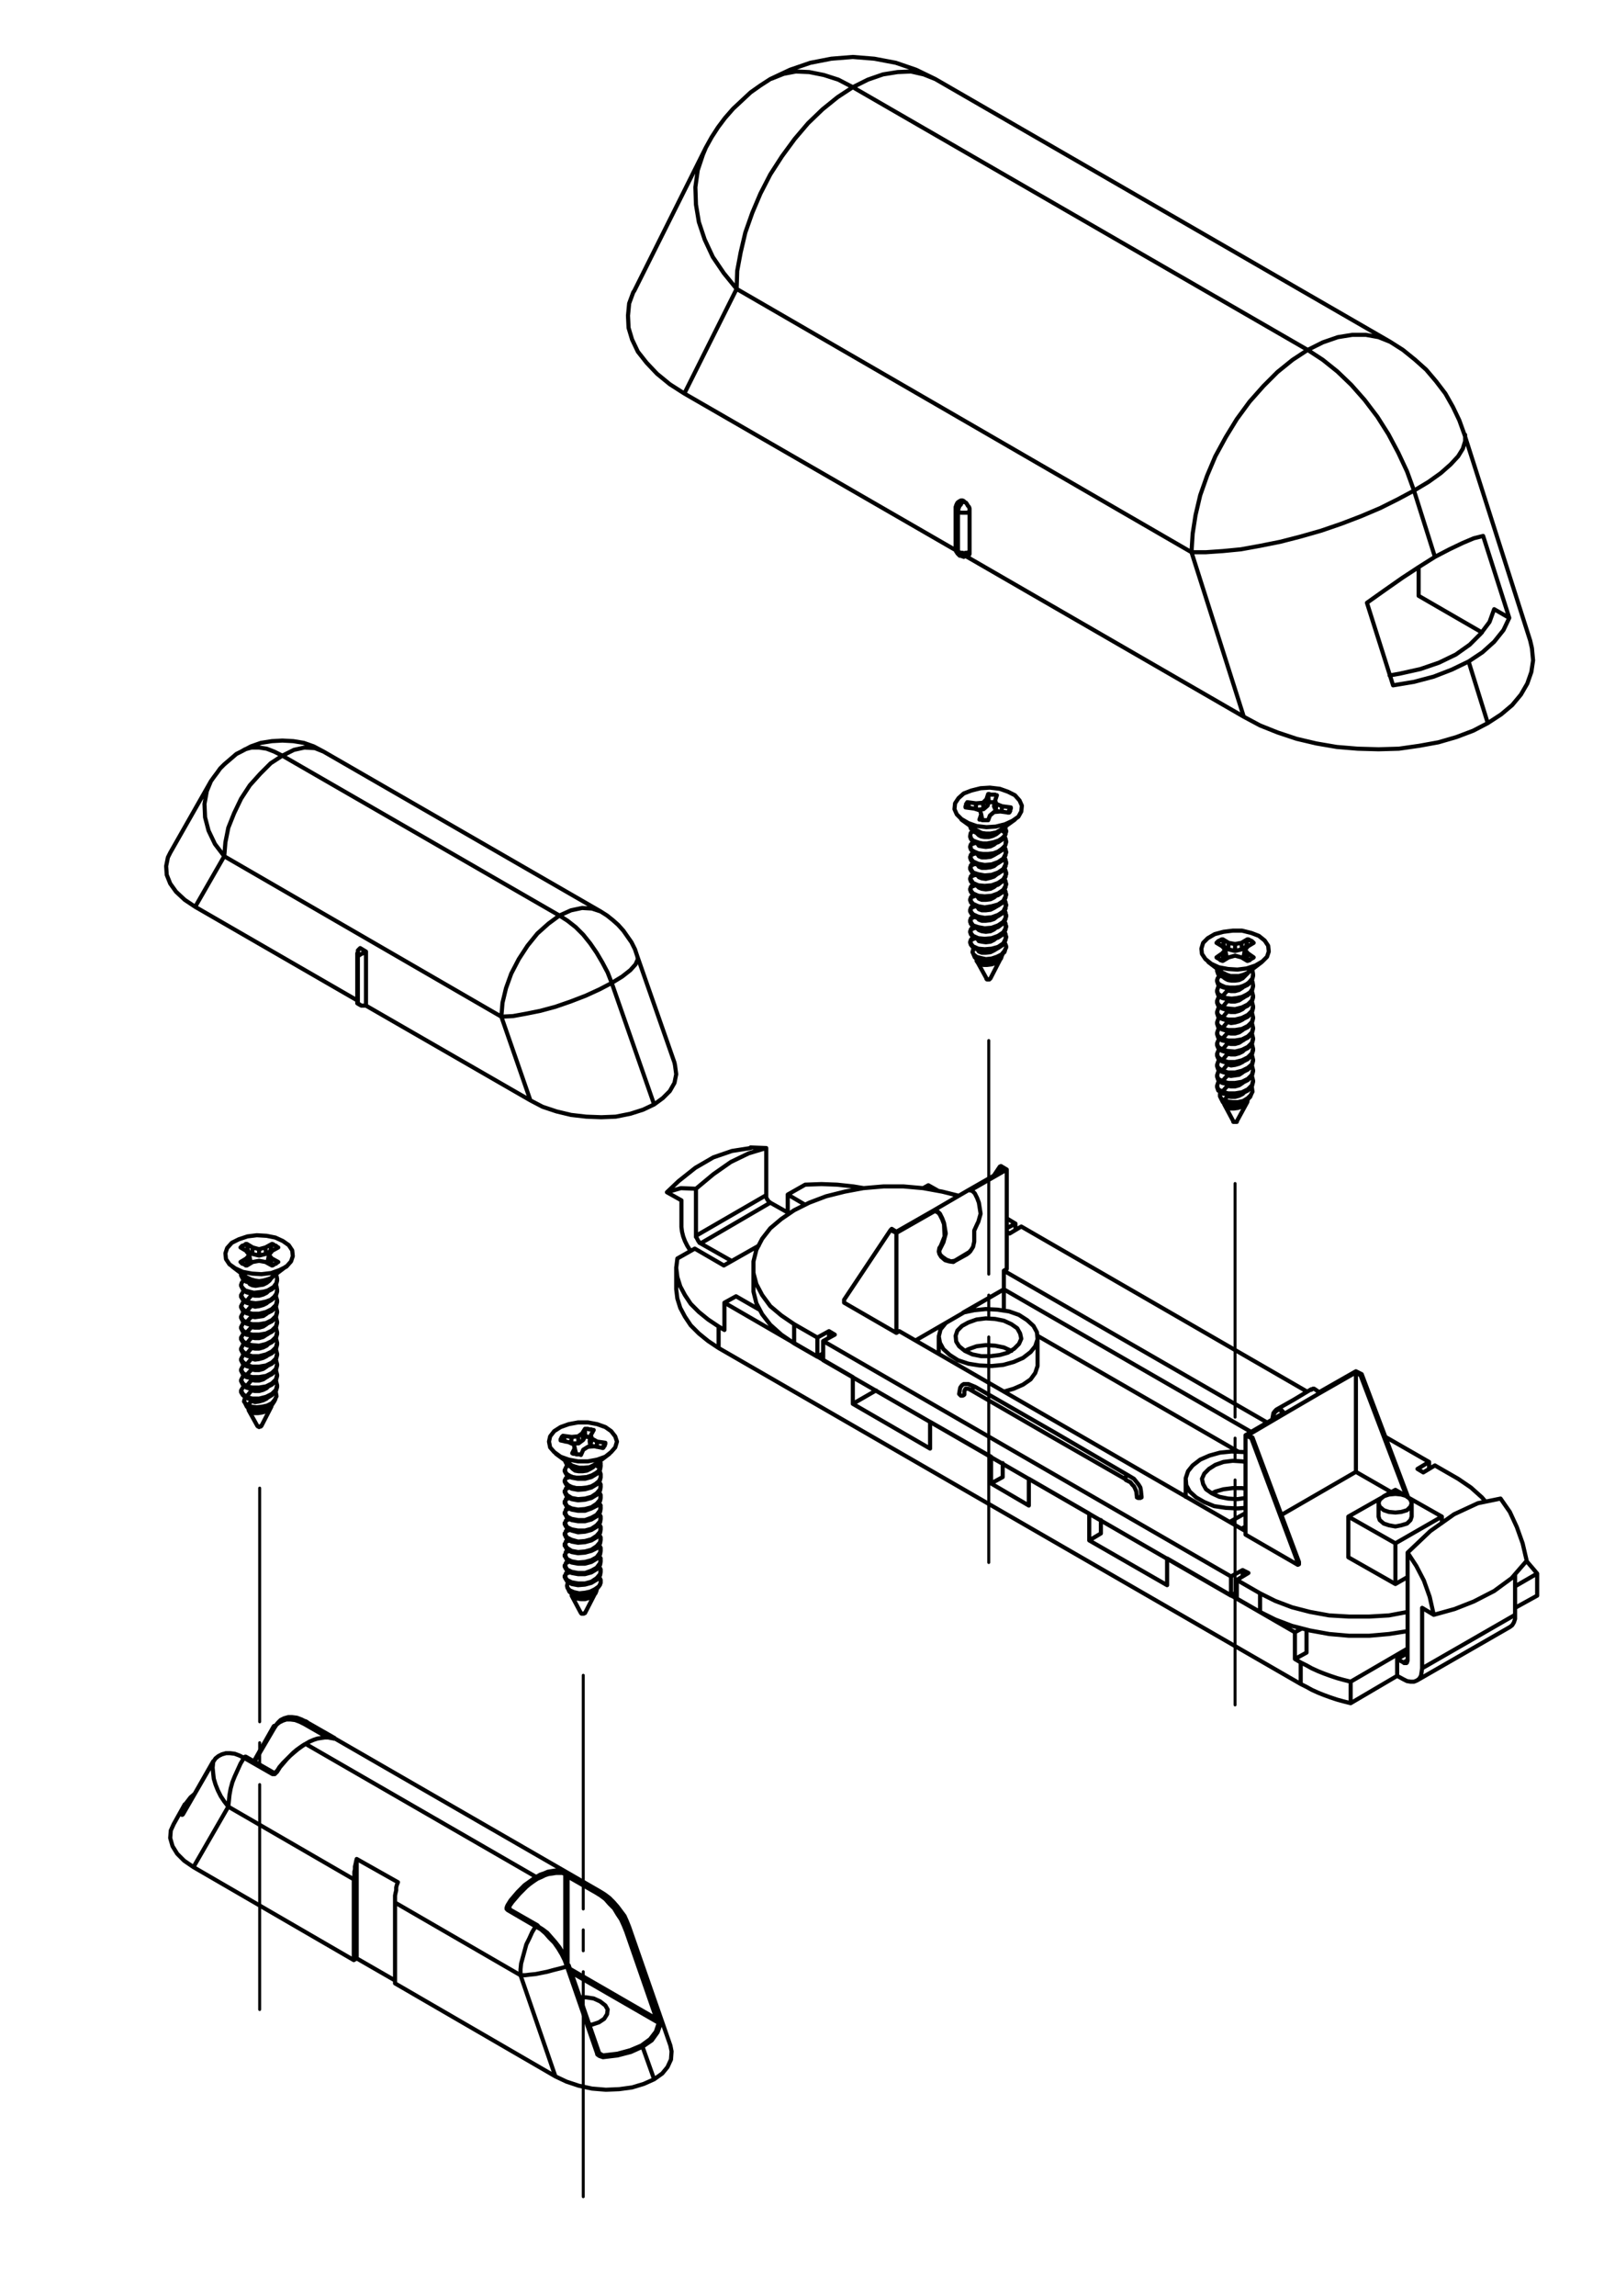 <?xml version="1.0" encoding="utf-8"?>
<!-- Generator: Adobe Illustrator 21.0.0, SVG Export Plug-In . SVG Version: 6.00 Build 0)  -->
<svg version="1.1" id="Layer_1" xmlns="http://www.w3.org/2000/svg" xmlns:xlink="http://www.w3.org/1999/xlink" x="0px" y="0px"
	 viewBox="0 0 278 395" style="enable-background:new 0 0 278 395;" xml:space="preserve">
<style type="text/css">
	
		.st0{fill:none;stroke:#000000;stroke-width:0.51;stroke-linecap:round;stroke-linejoin:round;stroke-miterlimit:10;stroke-dasharray:43.2,3.6,3.6,3.6;stroke-dashoffset:3;}
	.st1{fill:none;stroke:#000000;stroke-width:0.709;stroke-linecap:round;stroke-linejoin:round;stroke-miterlimit:10;}
</style>
<line class="st0" x1="100.4" y1="288.2" x2="100.4" y2="377.9"/>
<line class="st0" x1="44.7" y1="256" x2="44.7" y2="345.7"/>
<line class="st0" x1="212.6" y1="203.6" x2="212.6" y2="293.3"/>
<line class="st0" x1="170.2" y1="179" x2="170.2" y2="268.8"/>
<path class="st1" d="M242.3,285.6l-0.7,0.4 M167.4,239.3L167.4,239.3L167.4,239.3v-0.2 M167.4,239.1V239v-0.1l0.1-0.1l0.1-0.1
	l0.1-0.1h0.1h0.1 M126.8,49.7l-2.2-2.7l-1.9-2.8l-1.4-3l-1-3l-0.5-3l-0.1-3l0.4-2.9l0.9-2.7l0.5-1.2 M132.6,13.6l0.3-0.1l2-0.8
	l2.1-0.4l2.3,0.1l2.5,0.5l2.5,0.8l2.5,1.3 M165.2,95.6L165.2,95.6l-0.1-0.1l-0.1-0.2l-0.1-0.2v-0.2 M164.5,94.3v0.2l0.1,0.2l0.2,0.1
	l0.1,0.1 M164.9,88l-0.1-0.1l-0.2-0.2l-0.1-0.1v-0.2 M161,13.6l-2-0.8l-2.2-0.5l-2.3,0.1l-2.5,0.4l-2.6,0.9l-2.6,1.3 M225.1,60.2
	l2.6-1.3l2.6-0.9l2.5-0.4h2.3l2.2,0.4l2,0.8 M252.1,74.8h0.1v1.1l-0.4,1.3l-0.8,1.3l-1.3,1.4l-1.7,1.5l-2.1,1.5l-2.5,1.5
	 M47.2,297.3L47.2,297.3l-0.1-0.2V297 M31.6,311.9L31.6,311.9 M31.6,311.9L31.6,311.9 M31.5,312.1L31.5,312.1 M47.2,297.3l-3.4,5.8
	 M56.4,298.9l-4-2.3 M57.6,299h-0.1h-0.1 M46.9,305.2v-0.1H47V305h0.1h0.1 M47.7,304.8L47.7,304.8L47.7,304.8L47.7,304.8
	 M87.7,327.9v0.2l-0.1,0.2 M87.7,327.9v0.5 M97.3,336.9v-14.5 M103.3,325.4l-0.4-0.2 M53,296.4l-0.3-0.2 M103.8,353.6l-0.2-0.1
	l-0.3-0.1 M103.1,353.2l0.7,0.4 M113.4,348l-15.1-8.7 M97.7,322.8v15.1 M98.1,338.7l14.9,8.6 M87.6,328.4L87.6,328.4h-0.1l-0.1,0.1
	v0.1 M92.5,331.2L92.5,331.2h-0.1l-0.1,0.1l-0.1,0.1 M108.3,332.1v-0.3v-0.3 M97.9,338.1L97.9,338.1h-0.1v0.1h-0.1l-0.1,0.1
	 M103.1,353.2L103.1,353.2H103l-0.1,0.1h-0.1 M167.5,163.4l0.4-0.2 M167.1,161.7l0.8-0.3 M167.1,159.9l0.8-0.3 M167.1,158l0.8-0.3
	 M167.1,156.2l0.8-0.3 M167.1,154.4l0.8-0.3 M167.1,152.6l0.8-0.3 M167.1,150.8l0.8-0.3 M167.1,148.9l0.8-0.3 M167.1,147.1l0.8-0.3
	 M167.1,145.3l0.8-0.3 M173.1,143.3l-0.8-0.5 M172.2,142.8l-0.7,0.4l-1,0.2 M97.7,272.4l0.4-0.1 M97.4,270.7l0.7-0.2 M97.4,268.9
	l0.7-0.3 M97.4,267l0.7-0.2 M97.4,265.2l0.7-0.2 M97.4,263.4l0.7-0.2 M97.4,261.6l0.7-0.3 M97.4,259.7l0.7-0.2 M97.4,257.9l0.7-0.2
	 M97.4,256.1l0.7-0.2 M97.4,254.3l0.7-0.2 M103.3,252.5l-0.9-0.5 M102.4,252h-0.1l-0.8,0.4l-1,0.1 M41.5,129.3l0.7-0.4l1.1-0.3h1.3
	l1.3,0.2l1.3,0.5l1.4,0.7 M38.6,147.3l-1.6-2.1l-1.1-2.3l-0.6-2.3l-0.1-2.3l0.4-2.2l0.7-1.7 M48.6,130l2-1l1.8-0.4l1.8,0.1l1.5,0.6
	 M96.3,157.5l2-0.9l1.9-0.4l1.7,0.1l1.5,0.5 M105.3,169.1l1.8-1.1l1.4-1.1l0.9-1l0.4-0.9l-0.1-0.5 M135.6,208.7v-3.2 M132.6,206.9
	l-0.1-0.1l-0.2-0.1l-0.1-0.2l-0.1-0.1l-0.1-0.2l-0.1-0.2v-0.2v-0.2 M132.6,206.9l3.2,1.8 M120.6,213.9l12-7 M116.8,203.2l-2,1.9
	 M129.2,197.5v-0.1l2.7,0.1 M119.8,212.6l12.1-7 M131.9,205.6V201 M131.9,201v-3.5 M131.9,197.5l-3,0.9l-3.1,1.5l-3,2.1l-3,2.5
	 M120.6,213.9l5.3,3 M120.6,213.9l-0.2-0.1l-0.1-0.2l-0.1-0.1l-0.1-0.2l-0.1-0.2l-0.1-0.2l-0.1-0.1v-0.2 M119.8,212.6v-4.7
	 M119.8,204.5v3.4 M114.8,205.1l2.4-0.7l2.6,0.1 M114.8,205.1l2.5,1.4 M117.3,211.1v-4.6 M118.9,215.2l-0.1-0.1l-0.5-0.8l-0.4-0.8
	l-0.3-0.8l-0.2-0.8l-0.1-0.8 M116.4,221.8L116.4,221.8l0.2,1.6l0.5,1.6l0.8,1.5l1,1.5l1.4,1.4l1.6,1.3l1.8,1.2 M148.7,204.4
	l-1.8-0.3l-2.8-0.3l-2.7-0.1l-2.8,0.1 M138.6,203.8l-3,1.7 M138.5,207.2l-2.9-1.7 M124.6,217.7l6-3.4 M119.6,214.8l5,2.9
	 M119.6,214.8l-3,1.7 M116.6,216.5l-0.2,1.6l0.2,1.6l0.5,1.6l0.8,1.5l1,1.5l1.4,1.4l1.6,1.3l1.8,1.2 M174.1,232.4l-1.3-0.6l-1.5-0.3
	l-1.6-0.1l-1.6,0.2l-1.4,0.5l-0.6,0.3 M172.6,251.7v2.4 M172.8,221.8v3.6 M214.4,256.1l-0.6-0.1h-1.6l-1.6,0.2l-1.4,0.4l-0.6,0.3
	 M189.5,261.5v2.3 M213.1,249.7l-34.5-19.9 M178.6,234.7v0.3l-0.4,1.2l-0.8,1.1l-1.3,0.9l-1.6,0.7l-1.7,0.5 M161.6,232.9
	L161.6,232.9 M187.5,265l2-1.2 M146.8,241.5l4-2.3 M170.6,255.2l2-1.1 M259.9,279.9L259.9,279.9l0.4-0.3l0.3-0.5l0.2-0.6v-0.7
	 M166.1,232.4l1.3,0.6l1.5,0.3h1.6l1.6-0.2l1.4-0.4l1.1-0.7l0.8-0.8l0.4-0.9l-0.2-0.9l-0.5-0.9l-1-0.7l-1.3-0.6l-1.5-0.3l-1.6-0.1
	l-1.6,0.2l-1.4,0.5l-1.1,0.6l-0.8,0.8l-0.3,0.9l0.1,1l0.5,0.8L166.1,232.4 M165.8,225.8l1.9-0.4l2-0.2l2,0.1l2,0.3l1.7,0.6l1.4,0.9
	l1.1,1l0.6,1.1l0.1,1.2l-0.4,1.2l-0.8,1l-1.3,1l-1.6,0.7l-1.8,0.5l-2,0.2l-2.1-0.1l-1.9-0.3l-1.8-0.6l-1.4-0.9l-1.1-1l-0.6-1.1
	l-0.2-1.1l0.3-1.2l0.9-1.1 M172.8,221.8l-7,4 M215.3,246.3l-42.5-24.5 M214.4,259.4l-1.4,0.1l-2-0.1l-2-0.3l-1.7-0.7l-1.4-0.8
	l-1.1-1l-0.6-1.1l-0.1-1.2l0.4-1.2l0.8-1l1.3-1l1.6-0.7l1.8-0.5l2-0.2l2.1,0.1h0.3 M211.7,261.8l2.7-1.5 M162.8,227.6l-5.2,3
	 M159.8,203.9l-0.9,0.5 M130.7,225.3l-4-2.3 M126.7,223l-2,1.1 M213.7,263l0.7-0.4 M161.4,204.8l-1.6-0.9 M214.4,251.5l-0.6-0.1
	l-1.6-0.1l-1.6,0.2l-1.4,0.5l-1.1,0.7l-0.8,0.8l-0.4,0.9l0.2,0.9l0.5,0.9l1,0.7 M208.6,256.9l1.3,0.6l1.5,0.3l1.6,0.1l1.4-0.2
	 M224.9,280.4v3.9 M222.9,280.8l1.1-0.6 M123.7,231.9l100.2,57.8 M222.9,280.8v4.6 M200.9,268.1l22,12.7 M200.9,268.1v4.6
	 M187.5,265l13.4,7.7 M187.5,260.4v4.6 M177.1,254.4l10.4,6 M177.1,254.4v4.6 M170.6,255.2l6.5,3.8 M170.6,250.6v4.6 M160.1,244.6
	l10.5,6 M160.1,244.6v4.6 M146.8,241.5l13.3,7.7 M146.8,236.9v4.6 M124.7,224.1l22.1,12.8 M124.7,224.1v4.7 M123.7,228.2l1,0.6
	 M123.7,228.2v3.7 M242.3,284.4l-1.8,1 M260.8,276.6l3.8-2.1 M264.6,270.7v3.8 M232.5,293l8-4.7 M223.9,289.7l1,0.5l0.9,0.5l1.1,0.5
	l1,0.4l1.1,0.4l1.2,0.4l1.1,0.3l1.2,0.3 M232.5,289.3v3.7 M223.9,286v3.7 M222.9,285.4l2-1.1 M222.9,285.4l1,0.6 M223.9,286l1,0.5
	l0.9,0.5l1.1,0.5l1,0.4l1.1,0.4l1.2,0.4l1.1,0.3l1.2,0.3 M260.8,272.9l3.8-2.2 M232.5,289.3l9.8-5.7 M264.6,270.7l-0.5-0.6l-0.6-0.7
	l-0.6-0.7l-0.1-0.1 M244.8,287l16-9.2 M260.8,277.8v-7 M240.5,285.4v2.9 M241.6,288.9l-1.1-0.6 M241.6,288.9l0.6,0.3l0.6,0.1h0.6
	l0.5-0.2l0.4-0.3l0.3-0.5l0.1-0.6l0.1-0.7 M244.8,287v-10.4 M244.8,276.6l2,1.2 M242.3,275.2v-8.1 M242.3,285.6v-10.4 M241.6,286
	l0.1,0.1h0.1h0.2h0.1l0.1-0.1v-0.1l0.1-0.2v-0.1 M241.6,286l-1.1-0.6 M246.8,277.8l3.6-1l3.3-1.3l3.5-1.8l3-2.2l2.6-3 M262.8,268.5
	l-0.7-3l-1-2.8l-1.2-2.6l-1.6-2.3 M242.3,267.1l3.9-3.7l4.1-2.9l4.1-1.9l3.9-0.8 M246.8,277.8l-0.7-3.1l-1-2.8l-1.3-2.5l-1.5-2.3
	 M174.8,210.5v1.1 M172.1,200.7l-1,1.5 M129.7,221.2v1l0.5,2l1,1.9l1.4,1.8l1.9,1.7l2.2,1.5 M164.4,216.9l2-1.1 M136.7,231.1l4,2.3
	 M136.7,227.8v3.3 M140.7,233.4l1-0.6 M142.7,229v1.1 M140.7,230.1v3.3 M172.9,201.2l-6.3,3.6 M172.3,200.6l1,0.6 M172.3,200.6
	l-0.2,0.1 M172.1,200.7l0.8,0.5 M167,215.2l-0.2,0.3l-0.4,0.3 M166.4,215.8l0.1-0.2 M164.4,216.9l-0.3,0.2l-0.7-0.1l-0.7-0.2
	l-0.7-0.6l-0.3-0.5l-0.1-0.4l0.1-0.6l0.2-0.3 M164.5,216.8l-0.1,0.1 M160.8,208.4h0.3l0.2,0.1l0.3,0.2l0.2,0.3l0.4,0.8l0.3,0.8
	l0.1,2.1l-0.6,1.5l-0.1,0.2 M161.9,214.4l0.5-0.7 M166.6,204.8l-6,3.5 M160.6,208.3l0.3-0.1l0.3,0.1l0.3,0.2l0.3,0.3l0.4,0.8
	l0.3,0.8l0.3,1.8l-0.4,1.5 M162.4,213.7l-0.4,0.8l-0.3,0.6v0.3l0.1,0.4l0.4,0.4l0.7,0.5l0.8,0.3l0.6-0.1l0.2-0.1 M166.5,215.6
	l-2,1.2 M166.5,215.6l0.5-0.3l0.5-0.8l0.2-0.9v-1.1v-0.4v-0.4l0.5-1.1l0.2-0.4 M166.6,204.8l0.3-0.1l0.3,0.1l0.3,0.2l0.3,0.3
	l0.4,0.8l0.3,0.8l0.3,1.9l-0.4,1.4 M153.3,211.6l-8,12 M145.3,223.6v0.5 M160.6,208.3l0.2,0.1 M160.6,208.3l-6.3,3.6 M154.3,211.9
	l-0.8-0.5 M153.5,211.4l-0.2,0.2 M154.3,212.1l-1-0.5 M172.8,221.8l-15.2,8.8 M173.3,201.2v17.1 M173.3,201.2l-6.3,3.6 M160.8,208.4
	l-6.5,3.7 M154.3,212.1v17.2 M246,251.5v1.2 M215.3,246.3l-42.5-24.5 M172.8,218.6v3.2 M194.2,253.8L194.2,253.8L194.2,253.8H194
	l-0.1,0.1l-0.1,0.1v0.1l-0.1,0.1v0.2 M193.7,254.4L193.7,254.4l0.1,0.1 M195.7,257.5L195.7,257.5v0.1h0.1 M233.4,235.9l-6.5,3.7
	 M234.4,236.4l-1-0.5 M234.4,236.4l8,21.2 M234.2,236.6l0.2-0.2 M242.1,257.4l-7.9-20.8 M234.2,236.6l-0.8-0.5 M220.9,243.1
	l-0.3-0.3l-0.2-0.2l-0.3-0.1l-0.2,0.1l-0.4,0.3l-0.3,0.5v0.7 M221.1,243.2l-0.3-0.4l-0.3-0.3l-0.3-0.1h-0.3l-0.4,0.3l-0.3,0.4
	l-0.2,1.1 M227.1,239.7l-0.3-0.4l-0.3-0.2l-0.3-0.2H226l-0.3,0.2 M223.6,268.7v0.4 M141.7,234l70.2,40.5 M141.7,230.7v3.3
	 M211.9,274.5l1-0.6 M213.9,270.1v1.1 M211.9,271.2v3.3 M233.4,236.1v17.1 M233.4,236.1l-6.3,3.6 M227.1,239.7l-6,3.5 M214.8,246.9
	l0.8,0.4 M221.1,243.2l-6.3,3.7 M221.1,243.2l-0.2-0.1 M220.9,243.1l-6.5,3.8 M212.9,275l4,2.3 M212.9,271.8v3.2 M238.2,259.8
	l0.9,0.3l1.1,0.1l1-0.1l1-0.3l0.6-0.6l0.2-0.6l-0.2-0.6l-0.6-0.6l-1-0.3l-1-0.1l-1.1,0.1l-0.9,0.3l-0.7,0.6l-0.2,0.6l0.2,0.6
	L238.2,259.8 M232.1,260.9v7 M248.2,260.9v1.1 M240.2,265.5v7 M238.1,257.5l-6,3.4 M240.2,256.3l-2,1.1 M232.1,260.9l8.1,4.6
	 M240.2,265.5l8-4.6 M242.1,257.4l-1.9-1.1 M248.2,260.9l-6-3.4 M237.3,260.9l0.2,0.6l0.7,0.6 M238.2,262.1l0.9,0.3l1.1,0.2l1-0.2
	l1-0.3l0.6-0.6l0.2-0.6 M223.6,268.7l-0.2,0.1 M215.6,247.3l8,21.4 M215.4,247.4l0.2-0.1 M223.4,268.8v0.4 M223.4,268.8l-8-21.4
	 M214.4,246.9l1,0.5 M214.4,246.9V264 M216.9,277.3l2.6,1.3l2.9,1.1l3.1,0.8l3.3,0.6l3.4,0.3h3.5l3.4-0.3l3.2-0.5 M216.9,274.1v3.2
	 M165.1,239.8L165.1,239.8l0.1,0.1l0.1,0.1 M165.3,240l0.1,0.1h0.2h0.1l0.2-0.1l0.1-0.1v-0.1 M218.1,244.7l-45.3-26.1 M239.5,256.7
	l-6.1-3.5 M233.4,253.2l-12.8,7.4 M223.4,269.2l0.2-0.1 M214.4,264l9,5.2 M154.8,229l59.6,34.4 M154.8,229l-0.5,0.3 M154.3,229.3
	l-9-5.2 M173.3,218.3l-0.5,0.3 M165,205.7l-2.8-0.7l-3.3-0.6l-3.4-0.3h-3.4l-3.5,0.3l-3.2,0.6l-3.2,0.8l-2.9,1.1l-2.6,1.3l-2.2,1.5
	l-1.9,1.6l-1.4,1.8l-1,1.9l-0.5,2v2l0.5,1.9l1,1.9l1.4,1.9l1.9,1.6l2.2,1.5 M136.7,227.8l4,2.3 M140.7,230.1l2-1.1 M142.7,229l1,0.6
	 M143.7,229.6l-2,1.1 M141.7,230.7l70.2,40.5 M211.9,271.2l2-1.1 M213.9,270.1l1,0.5 M214.9,270.6l-2,1.2 M212.9,271.8l4,2.3
	 M255.7,258.3l-0.6-0.7l-1.9-1.7l-2.2-1.5 M216.9,274.1l2.6,1.3l2.9,1.1l3.1,0.8l3.3,0.6l3.4,0.2h3.5l3.4-0.2l3.2-0.6 M251,254.4
	l-4-2.3 M247,252.1l-2,1.2 M245,253.3l-1-0.6 M244,252.7l2-1.2 M225,239.4L175.8,211 M246,251.5l-7.5-4.3 M175.8,211l-2,1.2
	 M173.8,212.2l-0.5-0.3 M173.3,211.3l1.5-0.8 M174.8,210.5l-1.5-0.9 M232.1,267.9l8.1,4.6 M240.2,272.5l2.1-1.2 M195.8,257.6
	l0.1,0.1h0.2h0.2l0.1-0.1h0.1v-0.1v-0.1l-0.1-0.1 M117.8,67.7l-2.5-1.6l-2.2-1.8l-1.8-1.9l-1.5-1.9l-1-2.1l-0.6-2l-0.1-2.1l0.2-2.1
	l0.7-1.9l0.2-0.3 M164.9,94.9V88 M164.9,94.9l0.2,0.1l0.3,0.1h0.3l0.2,0.1l0.3-0.1h0.3l0.2-0.1l0.2-0.1 M166.9,88l-0.2,0.1l-0.2,0.1
	h-0.3h-0.3h-0.2h-0.3l-0.3-0.1l-0.2-0.1 M164.9,88v-0.3l0.1-0.2l0.1-0.3l0.1-0.2l0.2-0.2l0.1-0.3l0.2-0.1l0.2-0.2 M239.2,116.2
	l1.7-0.3l3.6-0.8l3.2-1.1l2.9-1.4 M259.8,106.3l-2.6-1.5 M244.2,97.6v4.9 M244.2,102.5l10.9,6.3 M166.3,95.7l47.8,27.6 M117.8,67.7
	l46.8,27 M165.2,86.2l0.2-0.1h0.1h0.2l0.2,0.1 M165.9,86.2l0.2,0.2l0.2,0.1l0.2,0.3l0.1,0.2l0.2,0.2l0.1,0.3v0.2V88 M166.9,94.9V88
	 M166.9,94.9v0.2v0.2l-0.1,0.2l-0.2,0.1 M126.8,49.7l-9,18 M250.6,112.6l2.4-1.7l1.9-1.9l1.5-2l0.8-2.2 M255.3,92.2l-1.6,0.4
	l-1.9,0.8l-2.3,1.1l-2.5,1.3 M259.8,106.3l-4.5-14.1 M252.8,113.8l2.4-1.6l2-1.8l1.6-2l1-2.1 M263.4,110.2l0.3,1.3l0.2,2.1l-0.3,2
	l-0.7,2l-1.1,1.9l-1.5,1.8l-1.9,1.6l-2.3,1.5 M205.1,95l-78.3-45.3 M146.8,15l78.3,45.2 M146.8,15l-2.6,1.7l-2.6,2.1l-2.5,2.4
	l-2.3,2.7l-2.2,3l-2,3.1l-1.7,3.3l-1.4,3.3l-1.2,3.4l-0.8,3.4l-0.6,3.2l-0.1,3.1 M205.1,95l0.2-3.2l0.5-3.2l0.8-3.4l1.2-3.4l1.4-3.3
	l1.8-3.3l1.9-3.1l2.2-3l2.4-2.7l2.4-2.4l2.6-2.1l2.6-1.7 M243.4,84.4l-1.2-3.3l-1.5-3.2l-1.7-3.2l-1.9-3l-2.2-2.9l-2.3-2.6l-2.4-2.3
	l-2.5-2l-2.6-1.7 M247,95.8l-2.7,1.7l-2.9,1.9l-3,2.1l-3.1,2.2 M243.4,84.4l3.6,11.4 M243.4,84.4l-2.8,1.5l-3,1.5l-3.3,1.4l-3.4,1.3
	l-3.5,1.2l-3.5,1l-3.5,0.9l-3.5,0.7l-3.3,0.6l-3.1,0.3l-2.9,0.2h-2.5 M214.1,123.3l-9-28.3 M256.1,124.4l-2.5,1.3l-2.9,1.1l-3.1,0.9
	l-3.3,0.6l-3.5,0.5l-3.5,0.1l-3.6-0.1l-3.6-0.3l-3.5-0.6l-3.4-0.8l-3.3-1.1l-3-1.2l-2.8-1.5 M252.8,113.8l3.3,10.6 M239.8,117.9
	l3.6-0.6l3.4-0.9l3.1-1.2l2.9-1.4 M235.3,103.7l4.5,14.2 M31.6,311.9h-0.1h-0.1l-0.1,0.1 M47.4,296.9l0.4-0.5l0.5-0.5l0.6-0.3
	l0.7-0.2h0.7l0.8,0.1l0.8,0.3l0.8,0.4 M47.1,297L47.1,297l0.1-0.1h0.1h0.1 M33.3,308.9l-0.3,0.2l-1,1.4l-0.4,1.4 M52.4,296.6
	l-0.8-0.4l-0.8-0.3l-0.8-0.1h-0.7l-0.6,0.2l-0.6,0.3l-0.5,0.4l-0.4,0.6 M52.4,296.6v-0.1v-0.1l0.1-0.1v-0.1h0.1h0.1 M33.3,321.2
	l-1.6-1.1l-1.2-1.2l-0.8-1.3l-0.4-1.4l0.1-1.3l0.5-1.1 M36.7,303.1l-5.2,9 M31.3,312v0.2h0.1l0.1-0.1 M31.3,312l0.5-1.5l1-1.3
	l0.7-0.6 M36.7,303.1L36.7,303.1V303 M42,302.4l-0.8-0.4l-0.8-0.3l-0.8-0.1h-0.7l-0.7,0.2l-0.6,0.3l-0.5,0.4l-0.4,0.6 M36.7,303.1
	l-0.1,1l0.1,1l0.1,0.9l0.3,1l0.4,1l0.5,1l0.6,0.9l0.7,0.9 M42,302.4l0.1-0.1l0.1-0.1h0.1 M47.6,304.8l0.5-0.8l0.6-0.7l0.6-0.6
	l0.6-0.6l0.6-0.6l0.6-0.5l0.7-0.5l0.6-0.4 M33.3,321.2l27.6,16 M39.3,310.8l-6,10.4 M60.9,337.2l0.5-0.3 M60.9,323.3v13.9
	 M61.4,336.9l6.6,3.8 M61.4,319.8v17.1 M97.7,322.8v-0.1h-0.1l-0.1-0.1l-0.1-0.1l-0.1-0.1 M113,347.3l0.1,0.2l0.1,0.2l0.1,0.2
	l0.1,0.1 M101.8,348.3h-0.4 M98.1,322.4H98h-0.1l-0.1,0.1v0.1l-0.1,0.1v0.1 M97.3,322L97.3,322v0.1l0.1,0.1v0.1h-0.1v0.1
	 M113.7,348.2L113.7,348.2l-0.2-0.2h-0.1 M102.9,325.2L102.9,325.2h-0.1l-0.1,0.1v0.1h-0.1v0.1v0.1 M102.9,325.2l0.9,0.5l0.8,0.7
	l0.7,0.8l0.8,0.8l0.6,1l0.6,1l0.6,1l0.4,1.1 M97.3,322.4l-0.5-0.2h-0.6h-0.5l-0.6,0.1l-0.7,0.1l-0.6,0.2l-0.6,0.3l-0.7,0.3
	 M92.3,322.9h0.1v0.1h0.1v0.1v0.1 M87.7,327.9L87.7,327.9L87.7,327.9l-0.1-0.1h-0.1l-0.1-0.1 M92.5,323.2l-0.6,0.4l-0.7,0.5
	l-0.6,0.5l-0.6,0.6l-0.6,0.6l-0.6,0.7l-0.6,0.7l-0.5,0.7 M57.6,299.1L57.6,299.1V299 M57.6,299.1L57,299l-0.5-0.1h-0.6l-0.7,0.1
	l-0.6,0.1l-0.6,0.2l-0.7,0.3l-0.7,0.4 M92.3,322.9l0.7-0.4l0.6-0.2l0.7-0.3l0.6-0.1l0.6-0.1h0.6l0.6,0.1l0.6,0.1 M98.1,322.4H98
	l-0.1-0.1l-0.2-0.1l-0.3-0.1l-0.1-0.1 M98.1,322.4l4.8,2.8 M52.7,296.2l4.9,2.8 M108.3,332.1L108.3,332.1l-0.1,0.1h-0.1l-0.1,0.1
	h-0.1h-0.1 M113.5,347.1L113.5,347.1l-0.1,0.1l-0.1,0.1h-0.1h-0.1H113 M101.4,348.4l0.5-0.1l1.2-0.4l0.9-0.6l0.5-0.8l0.1-0.8
	l-0.4-0.7l-0.9-0.7 M103.3,344.3l-1.1-0.5l-1.3-0.2h-1.1 M110.4,351.9l1.5-1.1l1-1.3l0.5-1.5 M103.8,353.6L103.8,353.6L103.8,353.6
	v0.2v0.1 M110.4,351.9h0.1v0.1h0.1v0.1 M103.8,353.6l2.5-0.3l2.2-0.6l1.9-0.8 M113,347.3l-5.2-15 M107.8,332.3l-0.4-1l-0.5-1.1
	l-0.6-0.9l-0.6-1l-0.8-0.8l-0.7-0.8l-0.8-0.6l-0.8-0.5 M102.6,325.6l-4.9-2.8 M68,341.2v-13.9 M68,341.2l27.6,16 M68,327.3v-0.4
	v-0.4v-0.4l0.1-0.5l0.1-0.4v-0.5l0.1-0.4l0.2-0.5 M89.6,339.8L68,327.3 M92.2,331.4l-4.8-2.8 M87.4,327.7l-0.1,0.2l-0.1,0.3v0.2
	l0.1,0.1l0.1,0.1 M87.4,327.7l0.5-0.8l0.6-0.7l0.6-0.7l0.6-0.6l0.6-0.6l0.7-0.5l0.7-0.5l0.6-0.4 M52.6,300l39.7,22.9 M52.6,300
	l-0.6,0.4l-0.7,0.5l-0.6,0.5L50,302l-0.6,0.6l-0.6,0.7l-0.6,0.7l-0.5,0.8 M46.9,305.2L46.9,305.2h0.2h0.2l0.2-0.2l0.2-0.2
	 M46.9,305.2l-4.9-2.8 M42,302.4l-0.6,1l-0.5,1.1l-0.5,1.1l-0.4,1l-0.3,1.1l-0.2,1.1l-0.1,1l-0.1,1 M60.9,323.3l-21.6-12.5
	 M61.4,319.8l-0.1,0.4l-0.1,0.5l-0.1,0.4v0.5L61,322v0.5v0.4l-0.1,0.4 M68.5,323.8l-7.1-4 M92.6,331.4l0.8,0.5l0.8,0.6l0.7,0.8
	l0.7,0.8l0.7,0.9l0.6,1l0.5,1l0.4,1.1 M92.6,331.4v-0.1l-0.1-0.1 M113.7,348.2V348l-0.1-0.3v-0.3l-0.1-0.3 M113.7,348.2l-0.5,1.4
	l-1,1.4l-1.6,1.1 M115.4,351.9l0.2,1l-0.1,1.4l-0.6,1.3l-0.9,1.1l-1.4,1 M108.3,332.1l5.2,15 M97.8,338.1L97.8,338.1h0.1
	 M103.1,353.1L103.1,353.1 M97.6,338.3l-0.4-1.1l-0.5-1l-0.6-1l-0.7-1l-0.8-0.8l-0.7-0.8l-0.8-0.7l-0.9-0.5 M92.2,331.4l-0.6,1
	l-0.5,1.1l-0.5,1l-0.3,1.1l-0.3,1.1l-0.3,1.1l-0.1,1v1 M110.6,352.1l2,5.6 M110.6,352.1l-2,0.9l-2.3,0.6l-2.5,0.3 M102.8,353.3v0.1
	l0.1,0.1l0.3,0.2l0.3,0.1l0.3,0.1 M102.8,353.3l-5.2-15 M89.6,339.8h0.8l0.8-0.1l1-0.1l1-0.2l1-0.2l1.1-0.3l1.2-0.3l1.1-0.3
	 M95.6,357.2l-6-17.4 M112.6,357.7l-1.8,0.8l-2,0.6l-2.2,0.3l-2.3,0.1l-2.4-0.2l-2.3-0.5l-2.1-0.7l-1.9-0.9 M172.8,163.8l-0.3,0.5
	l-0.7,0.5l-0.8,0.4l-1,0.1h-0.8l-0.7-0.1l-0.5-0.3l-0.1-0.2 M168.2,165l-0.1,0.3l0.2,0.3l0.4,0.2l0.6,0.2h0.6l0.8-0.1l0.6-0.2
	l0.6-0.4l0.4-0.4l0.2-0.6h-0.1 M169.8,168.3v0.1l0.1,0.1h0.1 M170,168.5h0.2h0.1l0.1-0.1l0.1-0.1 M167.5,163.4l-0.1,0.4l0.2,0.4
	l0.5,0.4l0.7,0.2l0.9,0.2l1-0.1l0.9-0.3l0.8-0.4l0.5-0.6l0.3-0.6v-0.2 M170.2,138l-0.1-1.4 M171.7,164.8v0.1l-0.6,0.5l-0.6,0.2
	l-0.8,0.1H169l-0.5-0.2l-0.2-0.3 M171.6,163.2l-0.5,0.3l-0.6,0.3l-0.8,0.1H169l-0.5-0.2l-0.2-0.3v-0.2 M171.6,161.3l-0.5,0.4
	l-0.6,0.3l-0.8,0.1L169,162l-0.5-0.1l-0.2-0.3v-0.2 M171.6,159.5l-0.5,0.4l-0.6,0.3l-0.8,0.1l-0.7-0.1l-0.5-0.2l-0.2-0.2v-0.2
	 M171.6,157.7l-0.5,0.4l-0.6,0.2l-0.8,0.1H169l-0.5-0.2l-0.2-0.3v-0.1 M171.6,155.9l-0.5,0.3l-0.6,0.3l-0.8,0.1H169l-0.5-0.2
	l-0.2-0.3V156 M171.6,154l-0.5,0.4l-0.6,0.3l-0.8,0.1H169l-0.5-0.2l-0.2-0.3v-0.2 M171.6,152.2l-0.5,0.4l-0.6,0.3l-0.8,0.1l-0.7-0.1
	l-0.5-0.2l-0.2-0.2v-0.2 M171.6,150.4l-0.5,0.4l-0.6,0.2l-0.8,0.2l-0.7-0.1l-0.5-0.2l-0.2-0.3v-0.1 M171.6,148.6l-0.5,0.4l-0.6,0.2
	l-0.8,0.1H169l-0.5-0.2l-0.2-0.3v-0.1 M171.6,146.8l-0.5,0.3l-0.6,0.3l-0.8,0.1H169l-0.5-0.2l-0.2-0.3v-0.2 M170,138.6l-0.2-1.1
	 M171.1,138.7l0.2-1 M168,139.2v-1 M169.3,139.2l-0.1-1.1 M171.4,139.4l0.1-1.1 M166.9,139l-0.4-1 M172.4,139.6l0.1-0.9
	 M168.4,143.4l0.8,0.1h0.9l0.4-0.1 M168.2,143.3v0.1l0.3,0.3l0.4,0.2l0.6,0.1h0.7l0.7-0.2l0.6-0.3l0.5-0.4l0.1-0.2 M171.6,144.9
	l-0.5,0.4l-0.6,0.3l-0.8,0.1l-0.7-0.1l-0.5-0.1l-0.2-0.3V145 M173.5,139.8l0.5-0.9 M173.1,143.1v0.4 M168.4,143.4l-0.9-0.4l-0.4-0.5
	v-0.3 M167.1,142.2v0.2l0.1,0.2l0.2,0.1l0.1,0.2l0.2,0.1l0.2,0.2l0.2,0.1l0.3,0.1 M173.1,142.9v0.4 M173,142.2l0.1,0.3 M172.9,143.9
	l0.2,0.4l0.1,0.6l-0.2,0.6l-0.5,0.5l-0.7,0.5l-0.8,0.3l-0.9,0.1h-0.9l-0.8-0.1l-0.7-0.3l-0.5-0.3l-0.2-0.5l0.1-0.4 M173.1,143.3
	l-0.2,0.5l-0.4,0.4l-0.6,0.4l-0.9,0.3l-1.1,0.2h-0.7l-0.6-0.1l-0.6-0.2l-0.5-0.2l-0.4-0.4l-0.1-0.4l0.1-0.5l0.4-0.3 M172.9,145.7
	l0.2,0.4v0.8l-0.4,0.8l-0.9,0.6l-1.1,0.4l-1.2,0.1l-1.1-0.2l-0.9-0.4l-0.4-0.5v-0.3 M167.1,145.3l0.4-0.5 M172.9,147.5l0.2,0.4v0.8
	l-0.4,0.8l-0.9,0.6l-1.1,0.4l-1.2,0.1l-1.1-0.2l-0.9-0.3l-0.4-0.6v-0.3 M167.1,147.1l0.4-0.5 M172.9,149.3l0.2,0.5v0.8l-0.4,0.7
	l-0.9,0.6l-1.1,0.4l-1.2,0.1l-1.1-0.1l-0.9-0.4l-0.4-0.6v-0.2 M167.1,148.9l0.4-0.5 M172.9,151.2l0.2,0.4v0.8l-0.4,0.7l-0.9,0.6
	l-1.1,0.4l-1.2,0.1l-1.1-0.1l-0.9-0.4l-0.4-0.5v-0.3 M167.1,150.8l0.4-0.5 M172.9,153l0.2,0.4v0.8l-0.4,0.8l-0.9,0.6l-1.1,0.3
	l-1.2,0.2l-1.1-0.2l-0.9-0.4l-0.4-0.5v-0.3 M167.1,152.6l0.4-0.5 M172.9,154.8l0.2,0.4v0.8l-0.4,0.8l-0.9,0.6l-1.1,0.4l-1.2,0.1
	l-1.1-0.2l-0.9-0.4l-0.4-0.5v-0.3 M167.1,154.4l0.4-0.5 M172.9,156.6l0.2,0.4v0.9l-0.4,0.7l-0.9,0.6l-1.1,0.4l-1.2,0.1l-1.1-0.2
	l-0.9-0.3l-0.4-0.6v-0.3 M167.1,156.2l0.4-0.5 M172.9,158.5l0.2,0.4v0.8l-0.4,0.7l-0.9,0.6l-1.1,0.4l-1.2,0.1l-1.1-0.1l-0.9-0.4
	l-0.4-0.5v-0.3 M167.1,158l0.4-0.4 M172.9,160.3l0.2,0.4v0.8l-0.4,0.8l-0.9,0.6l-1.1,0.3l-1.2,0.1l-1.1-0.1l-0.9-0.4l-0.4-0.5V162
	 M167.1,159.9l0.4-0.5 M172.9,162.1l0.2,0.4l0.1,0.3 M167.1,161.7l0.4-0.5 M173.1,161.3v0.4l-0.4,0.8l-0.9,0.6l-1.1,0.4l-1.2,0.1
	l-1.1-0.2l-0.9-0.4l-0.4-0.5v-0.3 M173.1,159.5v0.4l-0.4,0.8l-0.9,0.6l-1.1,0.3l-1.2,0.2l-1.1-0.2l-0.9-0.4l-0.4-0.5v-0.3
	 M173.1,157.7v0.4l-0.4,0.7l-0.9,0.7l-1.1,0.3l-1.2,0.1l-1.1-0.1l-0.9-0.4l-0.4-0.5v-0.3 M173.1,155.8v0.5l-0.4,0.7l-0.9,0.6
	l-1.1,0.4l-1.2,0.1l-1.1-0.1l-0.9-0.4l-0.4-0.6v-0.2 M173.1,154v0.4l-0.4,0.8l-0.9,0.6l-1.1,0.4l-1.2,0.1l-1.1-0.2l-0.9-0.4
	l-0.4-0.5v-0.3 M173.1,152.2v0.4l-0.4,0.8l-0.9,0.6l-1.1,0.3l-1.2,0.2l-1.1-0.2l-0.9-0.4l-0.4-0.5v-0.3 M173.1,150.4v0.4l-0.4,0.7
	l-0.9,0.7l-1.1,0.3l-1.2,0.1l-1.1-0.1l-0.9-0.4l-0.4-0.5v-0.3 M173.1,148.6v0.4l-0.4,0.7l-0.9,0.6l-1.1,0.4l-1.2,0.1l-1.1-0.1
	l-0.9-0.4l-0.4-0.6v-0.2 M173.1,146.7v0.4l-0.4,0.8l-0.9,0.6l-1.1,0.4l-1.2,0.1l-1.1-0.2l-0.9-0.3l-0.4-0.6v-0.3 M173.1,144.9v0.4
	l-0.4,0.8l-0.9,0.6l-1.1,0.4l-1.2,0.1l-1.1-0.2l-0.9-0.4l-0.4-0.5v-0.3 M173.1,143.5l-0.4,0.8l-0.9,0.6l-1.1,0.3l-1.2,0.1l-1.1-0.1
	l-0.9-0.4l-0.4-0.5V144 M171.9,139.6l-0.5-0.2 M171.4,139.4l-0.3-0.7 M171.2,138.1L171.2,138.1H171l-0.1-0.1h-0.1h-0.2h-0.1h-0.1
	h-0.2 M170.2,138l-0.2,0.6 M170,138.6l-0.7,0.6 M169.3,139.2l-1,0.1 M169.1,141.1l-0.2-1 M170.5,143.4h-0.8l-0.7-0.1l-0.6-0.3
	l-0.4-0.2 M174,138.9l-1.5-0.2 M173.7,139.8l0.1-0.1v-0.1l0.1-0.1v-0.2v-0.1l0.1-0.1V139v-0.1 M172.2,139.6l1.5,0.2 M171.1,139.7
	l1.1-0.1 M170.4,140.3l0.7-0.6 M170.1,141.1l0.3-0.8 M168.6,141h0.2h0.1l0.2,0.1h0.2h0.2h0.2h0.2h0.2 M168.9,140.1l-0.3,0.9
	 M168.7,139.4l0.2,0.7 M167.7,139.1l1,0.3 M166.2,138.9l1.5,0.2 M166.5,138v0.1l-0.1,0.1l-0.1,0.1v0.1v0.2l-0.1,0.1v0.1v0.1
	 M168,138.2l-1.5-0.2 M169.2,138.1l-1.2,0.1 M169.8,137.5l-0.6,0.6 M170.1,136.6l-0.3,0.9 M171.6,136.8h-0.2l-0.1-0.1h-0.2h-0.2
	h-0.2h-0.2l-0.2-0.1h-0.2 M171.3,137.7l0.3-0.9 M171.5,138.3l-0.2-0.6 M172.5,138.7l-1-0.4 M175.8,139.6l-0.5,0.9l-1,0.7l-1.3,0.6
	l-1.6,0.4l-1.6,0.1l-1.7-0.2l-1.4-0.5l-1.2-0.7l-0.8-0.8l-0.4-0.9l0.1-1l0.6-0.9l0.9-0.8l1.3-0.5l1.6-0.4l1.6-0.1l1.7,0.2l1.4,0.5
	l1.2,0.6l0.8,0.9l0.4,0.9L175.8,139.6 M211.2,190.5l0.1-0.1 M215.2,188.7l-0.5,0.5l-0.6,0.5l-0.8,0.3l-0.9,0.1h-0.8l-0.6-0.2
	 M210.2,188l-0.2,0.2v0.4l0.3,0.5l0.4,0.2 M211.2,190.5l0.6,0.2h0.6l0.7-0.1l0.6-0.2l0.6-0.4l0.4-0.4l0.1-0.5 M210.8,190.1l0.2,0.3
	l0.2,0.1 M211,189.9l-0.4-0.2l-0.1-0.1 M212.3,192.9L212.3,192.9v0.1h0.2h0.1h0.1h0.2 M212.9,193v-0.1 M210.7,189.3l0.6-0.7
	 M210.7,189.3l0.6,0.2l0.9,0.1h0.9l0.9-0.2l0.8-0.5l0.5-0.5l0.3-0.6l-0.1-0.7l-0.1-0.1 M210.4,187.8l0.9-1 M210.4,186l0.9-1
	 M210.4,184.2l0.9-1.1 M210.4,182.4l0.9-1.1 M210.4,180.6l0.9-1.1 M210.4,178.7l0.9-1 M210.4,176.9l0.9-1.1 M210.4,175.1l0.9-1.1
	 M214.5,162.9l0.2-1.3 M210.7,162.9l-0.2-1.3 M213.8,163.3l-0.1-1.1 M211.4,163.3l0.1-1.1 M212.6,163.6v-1.2 M210.7,189.8v0.1
	l0.1,0.2 M211.3,190.4L211.3,190.4l-0.3-0.1l-0.2-0.2 M214.3,189.5l-0.4,0.5l-0.6,0.3l-0.7,0.2l-0.7,0.1l-0.6-0.2 M214.1,188
	l-0.2,0.2l-0.6,0.3l-0.7,0.2h-0.7l-0.6-0.1 M214.1,186.1l-0.2,0.2l-0.6,0.4l-0.7,0.2h-0.7l-0.6-0.1 M214.1,184.3l-0.2,0.2l-0.6,0.4
	l-0.7,0.1l-0.7,0.1l-0.6-0.1 M214.1,182.5l-0.2,0.2l-0.6,0.3l-0.7,0.2l-0.7,0.1l-0.6-0.2 M214.1,180.7l-0.2,0.2l-0.6,0.3l-0.7,0.2
	h-0.7l-0.6-0.1 M214.1,178.9l-0.2,0.1l-0.6,0.4l-0.7,0.2h-0.7l-0.6-0.1 M214.1,177l-0.2,0.2l-0.6,0.4l-0.7,0.2h-0.7l-0.6-0.1
	 M214.1,175.2l-0.2,0.2l-0.6,0.3l-0.7,0.2l-0.7,0.1l-0.6-0.2 M214.1,173.4l-0.2,0.2l-0.6,0.3l-0.7,0.2h-0.7l-0.6-0.1 M214.1,171.6
	l-0.2,0.1l-0.6,0.4l-0.7,0.2h-0.7l-0.6-0.1 M210.4,173.3l0.9-1.1 M214.1,164.4l0.2-1 M211.1,164.4l-0.2-1 M213.8,168.1l0.6-0.3
	l0.5-0.5l0.1-0.2 M210.3,167.2l0.2,0.3l0.5,0.4l0.4,0.2 M210.7,168.1v0.1l0.3,0.2l0.4,0.2l0.6,0.1h0.6l0.7-0.1l0.6-0.3l0.4-0.4
	l0.3-0.3 M214.1,169.7l-0.2,0.2l-0.6,0.4l-0.7,0.2h-0.7l-0.6-0.1 M210.4,171.4l0.9-1 M213.8,168.1l-1.2,0.2h-1.2l-1-0.3l-0.7-0.4
	l-0.2-0.6 M211.4,168.1h0.3l0.3,0.1h0.3h0.3h0.3h0.3l0.3-0.1h0.3 M211.4,168.1l-1-0.3l-0.7-0.5l-0.2-0.5 M215.4,168.7l0.2,0.2
	l0.1,0.6l-0.1,0.6l-0.4,0.6l-0.6,0.4l-0.8,0.4l-0.9,0.2l-0.9,0.1l-0.9-0.1l-0.7-0.3 M215.4,166.8l0.2,0.2l0.1,0.6l-0.1,0.7L215,169
	l-0.4,0.3l-0.6,0.3l-0.6,0.2l-0.8,0.1h-0.9l-0.8-0.1l-0.7-0.3l-0.5-0.3l-0.2-0.5l0.1-0.4l0.3-0.4l0.1-0.1 M215.5,170.5L215.5,170.5
	l0.2,0.8l-0.2,0.8l-0.7,0.7l-1,0.5l-1.2,0.3l-1.2-0.1l-1-0.2 M210.4,171.4l-0.7-0.4l-0.2-0.6l0.2-0.6l0.4-0.2 M215.5,172.3
	L215.5,172.3l0.2,0.8l-0.2,0.8l-0.7,0.7l-1,0.5l-1.2,0.3h-1.2l-1-0.3 M210.4,173.3l-0.7-0.5l-0.2-0.6l0.2-0.5l0.5-0.4 M215.5,174.2
	L215.5,174.2l0.2,0.8l-0.2,0.8l-0.7,0.7l-1,0.5l-1.2,0.2h-1.2l-1-0.3 M210.4,175.1l-0.7-0.5l-0.2-0.5l0.2-0.6l0.5-0.3 M215.5,176
	L215.5,176l0.2,0.8l-0.2,0.8l-0.7,0.7l-1,0.5l-1.2,0.2h-1.2l-1-0.3 M210.4,176.9l-0.7-0.5l-0.2-0.5l0.2-0.6l0.5-0.3 M215.5,177.8
	L215.5,177.8l0.2,0.8l-0.2,0.8l-0.7,0.7l-1,0.5l-1.2,0.3l-1.2-0.1l-1-0.2 M210.4,178.7l-0.7-0.4l-0.2-0.6l0.2-0.6l0.5-0.3
	 M215.5,179.6L215.5,179.6l0.2,0.8l-0.2,0.8l-0.7,0.7l-1,0.5l-1.2,0.3h-1.2l-1-0.3 M210.4,180.6l-0.7-0.5l-0.2-0.6l0.2-0.5l0.5-0.4
	 M215.5,181.5L215.5,181.5l0.2,0.8l-0.2,0.8l-0.7,0.6l-1,0.5l-1.2,0.3h-1.2l-1-0.3 M210.4,182.4l-0.7-0.5l-0.2-0.6l0.2-0.5l0.5-0.4
	 M215.5,183.3L215.5,183.3l0.2,0.8l-0.2,0.8l-0.7,0.7l-1,0.5l-1.2,0.2h-1.2l-1-0.3 M210.4,184.2l-0.7-0.5l-0.2-0.5l0.2-0.6l0.5-0.3
	 M215.5,185.1L215.5,185.1l0.2,0.8l-0.2,0.8l-0.7,0.7l-1,0.5l-1.2,0.2h-1.2l-1-0.3 M210.4,186l-0.7-0.4l-0.2-0.6l0.2-0.6l0.5-0.3
	 M210.4,187.8l-0.7-0.4l-0.2-0.6l0.2-0.6l0.5-0.3 M210.4,188.1L210.4,188.1l-0.7-0.5l-0.2-0.6 M215.7,186.1L215.7,186.1l-0.2,0.8
	l-0.7,0.7l-1,0.5l-1.2,0.3l-1.2-0.1l-1-0.2 M210.4,186.3L210.4,186.3l-0.7-0.5l-0.2-0.6 M215.7,184.3L215.7,184.3l-0.2,0.8l-0.7,0.7
	l-1,0.5l-1.2,0.2h-1.2l-1-0.2 M210.4,184.4L210.4,184.4l-0.7-0.4l-0.2-0.6 M215.7,182.5L215.7,182.5l-0.2,0.8l-0.7,0.7l-1,0.5
	l-1.2,0.2h-1.2l-1-0.3 M210.4,182.6L210.4,182.6l-0.7-0.5l-0.2-0.5 M215.7,180.7L215.7,180.7l-0.2,0.7l-0.7,0.8l-1,0.5l-1.2,0.2
	h-1.2l-1-0.3 M210.4,180.8L210.4,180.8l-0.7-0.5l-0.2-0.5 M215.7,178.8L215.7,178.8l-0.2,0.8l-0.7,0.7l-1,0.5l-1.2,0.3h-1.2l-1-0.3
	 M210.4,179L210.4,179l-0.7-0.5l-0.2-0.6 M215.7,177L215.7,177l-0.2,0.8l-0.7,0.7l-1,0.5l-1.2,0.3l-1.2-0.1l-1-0.2 M210.4,177.1
	L210.4,177.1l-0.7-0.4l-0.2-0.6 M215.7,175.2L215.7,175.2l-0.2,0.8l-0.7,0.7l-1,0.5l-1.2,0.2h-1.2l-1-0.3 M210.4,175.3L210.4,175.3
	l-0.7-0.4l-0.2-0.6 M215.7,173.4L215.7,173.4l-0.2,0.8l-0.7,0.7l-1,0.5l-1.2,0.2h-1.2l-1-0.3 M210.4,173.5L210.4,173.5l-0.7-0.5
	l-0.2-0.5 M215.7,171.5v0.1l-0.2,0.7l-0.7,0.7l-1,0.5l-1.2,0.3h-1.2l-1-0.3 M210.4,171.7L210.4,171.7l-0.7-0.5l-0.2-0.6
	 M215.7,169.7L215.7,169.7l-0.2,0.8l-0.7,0.7l-1,0.5l-1.2,0.3l-1.2-0.1l-1-0.2 M215.7,167.9L215.7,167.9l-0.2,0.8l-0.7,0.7l-1,0.5
	l-1.2,0.2h-1.2l-1-0.3l-0.7-0.4l-0.2-0.6 M214.6,165.1l0.2-1.1 M210.6,165.1l-0.2-1.1 M214.7,162.9L214.7,162.9h-0.2 M214.5,162.9
	l-0.7,0.4 M213.8,163.3l-1.2,0.3 M212.6,163.6l-1.2-0.3 M211.4,163.3l-0.7-0.4 M210.7,162.9L210.7,162.9h-0.2 M211.1,164.4l-0.5,0.7
	 M210.6,165.1l-0.2,0.2 M214.8,165.3l-0.2-0.2 M214.6,165.1l-0.5-0.7 M214.7,167.4L214.7,167.4l-0.7,0.3l-0.7,0.2h-0.7h-0.8
	l-0.6-0.2l-0.6-0.3h-0.1 M214.7,161.6l-1,0.6 M215.8,162.2l-0.1-0.1l-0.1-0.1l-0.1-0.1l-0.2-0.1h-0.1l-0.1-0.1l-0.2-0.1h-0.2
	 M214.8,162.8l1-0.6 M214.3,163.4l0.5-0.6 M214.8,164l-0.5-0.6 M215.8,164.7l-1-0.7 M214.7,165.3l0.2-0.1h0.2l0.1-0.1l0.1-0.1
	l0.2-0.1l0.1-0.1h0.1l0.1-0.1 M213.7,164.7l1,0.6 M212.6,164.4l1.1,0.3 M211.5,164.7l1.1-0.3 M210.5,165.3l1-0.6 M209.4,164.7
	l0.1,0.1h0.1l0.1,0.1l0.2,0.1l0.1,0.1l0.1,0.1h0.2l0.2,0.1 M210.4,164l-1,0.7 M210.9,163.4l-0.5,0.6 M210.4,162.8l0.5,0.6
	 M209.4,162.2l1,0.6 M210.5,161.6h-0.2l-0.2,0.1l-0.1,0.1h-0.1l-0.2,0.1l-0.1,0.1l-0.1,0.1l-0.1,0.1 M211.5,162.2l-1-0.6
	 M212.6,162.4l-1.1-0.2 M213.7,162.2l-1.1,0.2 M216.7,161l1,0.8l0.6,0.9l0.1,1l-0.3,0.9l-0.8,0.8l-1.2,0.7l-1.5,0.5l-1.6,0.2
	l-1.6-0.1l-1.6-0.3l-1.3-0.6l-1-0.8l-0.6-0.9l-0.1-0.9l0.3-1l0.8-0.8l1.2-0.7l1.5-0.4l1.6-0.2h1.6l1.6,0.4L216.7,161 M43.2,242.9
	h0.1 M47.2,241.1l-0.4,0.6l-0.7,0.4l-0.8,0.3l-0.9,0.2l-0.8-0.1l-0.6-0.1 M42.2,240.4l-0.1,0.3l-0.1,0.4l0.3,0.4l0.4,0.2
	 M43.2,242.9l0.6,0.2h0.6l0.7-0.1l0.7-0.2l0.5-0.3l0.4-0.5l0.1-0.4v-0.1 M42.8,242.5l0.3,0.3l0.1,0.1 M43,242.4l-0.4-0.3l-0.1-0.1
	 M44.3,245.3L44.3,245.3l0.1,0.1h0.1l0.1,0.1l0.2-0.1h0.1 M44.9,245.4v-0.1H45 M42.7,241.7l0.6-0.7 M42.7,241.7l0.6,0.3l0.9,0.1
	l0.9-0.1l0.9-0.2l0.8-0.4l0.5-0.6l0.3-0.6l-0.1-0.6l-0.1-0.2 M42.4,240.3l0.9-1.1 M42.4,238.5l0.9-1.1 M42.4,236.6l0.9-1
	 M42.4,234.8l0.9-1.1 M42.4,233l0.9-1.1 M42.4,231.2l0.9-1.1 M42.4,229.3l0.9-1 M42.4,227.5l0.9-1 M42.7,215.3l-0.2-1.3 M46.5,215.3
	l0.3-1.3 M43.4,215.7l0.1-1.1 M44.6,216v-1.1 M45.8,215.7l-0.1-1.1 M42.7,242.2L42.7,242.2l0.1,0.3 M43.3,242.9L43.3,242.9l-0.3-0.2
	l-0.2-0.2 M46.4,241.9l-0.5,0.5l-0.6,0.4l-0.7,0.1l-0.7,0.1l-0.6-0.1 M46.1,240.4l-0.2,0.2l-0.6,0.3l-0.7,0.2l-0.7,0.1l-0.6-0.2
	 M46.1,238.6l-0.2,0.2l-0.6,0.3l-0.7,0.2h-0.7l-0.6-0.1 M46.1,236.8l-0.2,0.1l-0.6,0.4l-0.7,0.2h-0.7l-0.6-0.1 M46.1,234.9l-0.2,0.2
	l-0.6,0.4l-0.7,0.2h-0.7l-0.6-0.1 M46.1,233.1l-0.2,0.2l-0.6,0.3l-0.7,0.2l-0.7,0.1l-0.6-0.2 M46.1,231.3l-0.2,0.2l-0.6,0.3
	l-0.7,0.2h-0.7l-0.6-0.1 M46.1,229.5l-0.2,0.1l-0.6,0.4l-0.7,0.2h-0.7l-0.6-0.1 M46.1,227.6l-0.2,0.2l-0.6,0.4l-0.7,0.2h-0.7
	l-0.6-0.1 M46.1,225.8l-0.2,0.2l-0.6,0.4l-0.7,0.1l-0.7,0.1l-0.6-0.1 M46.1,224l-0.2,0.2l-0.6,0.3l-0.7,0.2l-0.7,0.1l-0.6-0.2
	 M42.4,225.7l0.9-1.1 M46.1,216.9l0.2-1 M43.1,216.9l-0.2-1 M45.8,220.5l0.6-0.3l0.5-0.5l0.1-0.2 M42.3,219.6l0.2,0.4l0.6,0.3
	l0.3,0.2 M42.8,220.5v0.1l0.2,0.3l0.4,0.2l0.6,0.1l0.6-0.1l0.7-0.1l0.6-0.3l0.5-0.4l0.2-0.3 M46.1,222.2l-0.2,0.2l-0.6,0.3l-0.7,0.2
	h-0.7l-0.6-0.1 M42.4,223.9l0.9-1.1 M45.8,220.5l-1.2,0.2h-1.2l-1-0.2l-0.6-0.5l-0.3-0.6 M43.4,220.5l0.3,0.1H44h0.3h0.3h0.3h0.3
	h0.3l0.3-0.1 M43.4,220.5l-1-0.3l-0.6-0.4l-0.3-0.6 M47.5,221.1l0.1,0.2l0.1,0.6l-0.1,0.6l-0.4,0.6l-0.6,0.5l-0.8,0.3l-0.9,0.2
	l-0.9,0.1l-0.8-0.1l-0.8-0.2 M47.4,219.3l0.2,0.2l0.1,0.5l-0.1,0.7l-0.5,0.7l-0.5,0.3l-0.5,0.3l-0.7,0.2l-0.8,0.1l-0.9,0.1l-0.8-0.2
	l-0.7-0.2l-0.4-0.4l-0.3-0.4l0.1-0.5l0.3-0.4l0.2-0.1 M47.5,222.9v0.1l0.2,0.7l-0.2,0.8l-0.7,0.7l-1,0.5l-1.2,0.3h-1.2l-1-0.3
	 M42.4,223.9l-0.6-0.5l-0.3-0.6l0.3-0.5l0.3-0.3 M47.5,224.8L47.5,224.8l0.2,0.8l-0.2,0.8l-0.7,0.7l-1,0.5l-1.2,0.2h-1.2l-1-0.3
	 M42.4,225.7l-0.6-0.5l-0.3-0.5l0.3-0.6l0.4-0.3 M47.5,226.6L47.5,226.6l0.2,0.8l-0.2,0.8l-0.7,0.7l-1,0.5l-1.2,0.2h-1.2l-1-0.3
	 M42.4,227.5l-0.6-0.4l-0.3-0.6l0.3-0.6l0.4-0.3 M47.5,228.4L47.5,228.4l0.2,0.8l-0.2,0.8l-0.7,0.7l-1,0.5l-1.2,0.3l-1.2-0.1l-1-0.2
	 M42.4,229.3l-0.6-0.4l-0.3-0.6l0.3-0.6l0.4-0.3 M47.5,230.2L47.5,230.2l0.2,0.8l-0.2,0.8l-0.7,0.7l-1,0.5l-1.2,0.3h-1.2l-1-0.3
	 M42.4,231.2l-0.6-0.5l-0.3-0.6l0.3-0.5l0.4-0.4 M47.5,232.1L47.5,232.1l0.2,0.8l-0.2,0.8l-0.7,0.7l-1,0.5l-1.2,0.2h-1.2l-1-0.3
	 M42.4,233l-0.6-0.5l-0.3-0.5l0.3-0.6l0.4-0.3 M47.5,233.9L47.5,233.9l0.2,0.8l-0.2,0.8l-0.7,0.7l-1,0.5l-1.2,0.2h-1.2l-1-0.3
	 M42.4,234.8l-0.6-0.5l-0.3-0.5l0.3-0.6l0.4-0.3 M47.5,235.7L47.5,235.7l0.2,0.8l-0.2,0.8l-0.7,0.7l-1,0.5l-1.2,0.2h-1.2l-1-0.2
	 M42.4,236.6l-0.6-0.4l-0.3-0.6l0.3-0.6l0.4-0.3 M47.5,237.5L47.5,237.5l0.2,0.8l-0.2,0.8l-0.7,0.7l-1,0.5l-1.2,0.3h-1.2l-1-0.3
	 M42.4,238.5l-0.6-0.5l-0.3-0.6l0.3-0.6l0.4-0.3 M42.4,240.3l-0.6-0.5l-0.3-0.6l0.3-0.5l0.4-0.3 M42.4,240.5L42.4,240.5l-0.6-0.5
	l-0.3-0.5 M47.7,238.6L47.7,238.6l-0.2,0.7l-0.7,0.7l-1,0.6l-1.2,0.2h-1.2l-1-0.3 M42.4,238.7L42.4,238.7l-0.6-0.5l-0.3-0.6
	 M47.7,236.7L47.7,236.7l-0.2,0.8l-0.7,0.7l-1,0.5l-1.2,0.3h-1.2l-1-0.3 M42.4,236.9L42.4,236.9l-0.6-0.5l-0.3-0.6 M47.7,234.9
	L47.7,234.9l-0.2,0.8l-0.7,0.7l-1,0.5l-1.2,0.3l-1.2-0.1l-1-0.2 M42.4,235L42.4,235l-0.6-0.4l-0.3-0.6 M47.7,233.1L47.7,233.1
	l-0.2,0.8l-0.7,0.7l-1,0.5l-1.2,0.2h-1.2l-1-0.3 M42.4,233.2L42.4,233.2l-0.6-0.4l-0.3-0.6 M47.7,231.3L47.7,231.3l-0.2,0.8
	l-0.7,0.7l-1,0.5l-1.2,0.2h-1.2l-1-0.3 M42.4,231.4L42.4,231.4l-0.6-0.5l-0.3-0.5 M47.7,229.4v0.1l-0.2,0.7l-0.7,0.7l-1,0.5
	l-1.2,0.3h-1.2l-1-0.3 M42.4,229.6L42.4,229.6l-0.6-0.5l-0.3-0.6 M47.7,227.6L47.7,227.6l-0.2,0.8l-0.7,0.7l-1,0.5l-1.2,0.3
	l-1.2-0.1l-1-0.2 M42.4,227.7L42.4,227.7l-0.6-0.4l-0.3-0.6 M47.7,225.8L47.7,225.8l-0.2,0.8l-0.7,0.7l-1,0.5l-1.2,0.2h-1.2l-1-0.3
	 M42.4,225.9L42.4,225.9l-0.6-0.4l-0.3-0.6 M47.7,224L47.7,224l-0.2,0.8l-0.7,0.7l-1,0.5l-1.2,0.2h-1.2l-1-0.3 M42.4,224.1
	L42.4,224.1l-0.6-0.5l-0.3-0.5 M47.7,222.2L47.7,222.2l-0.2,0.7l-0.7,0.7l-1,0.6l-1.2,0.2h-1.2l-1-0.3 M47.7,220.3L47.7,220.3
	l-0.2,0.8l-0.7,0.7l-1,0.5l-1.2,0.3h-1.2l-1-0.3l-0.6-0.5l-0.3-0.6 M46.6,217.5l0.2-1 M42.6,217.5l-0.2-1 M46.7,215.4l-0.1-0.1h-0.1
	 M46.5,215.3l-0.7,0.4 M45.8,215.7l-1.2,0.3 M44.6,216l-1.2-0.3 M43.4,215.7l-0.7-0.4 M42.7,215.3L42.7,215.3l-0.2,0.1 M43.1,216.9
	l-0.5,0.6 M42.6,217.5l-0.2,0.2 M46.9,217.7l-0.3-0.2 M46.6,217.5l-0.5-0.6 M46.8,214l-1.1,0.6 M47.9,214.6l-0.2-0.1l-0.1-0.1
	l-0.1-0.1h-0.1l-0.2-0.1l-0.1-0.1l-0.2-0.1h-0.1 M46.8,215.2l1.1-0.6 M46.3,215.9l0.5-0.7 M46.8,216.5l-0.5-0.6 M47.9,217.1
	l-1.1-0.6 M46.8,217.7h0.1l0.2-0.1l0.1-0.1l0.2-0.1h0.1l0.1-0.1l0.1-0.1l0.2-0.1 M45.7,217.1l1.1,0.6 M44.6,216.9l1.1,0.2
	 M43.5,217.1l1.1-0.2 M42.5,217.7l1-0.6 M41.4,217.1l0.1,0.1l0.1,0.1l0.1,0.1h0.2l0.1,0.1l0.2,0.1l0.1,0.1h0.2 M42.4,216.5l-1,0.6
	 M42.9,215.9l-0.5,0.6 M42.4,215.2l0.5,0.7 M41.4,214.6l1,0.6 M42.5,214h-0.2l-0.1,0.1l-0.2,0.1l-0.1,0.1h-0.2l-0.1,0.1l-0.1,0.1
	l-0.1,0.1 M43.5,214.6l-1-0.6 M44.6,214.9l-1.1-0.3 M45.7,214.6l-1.1,0.3 M46.7,219.8l-0.1,0.1l-0.6,0.2l-0.7,0.2l-0.7,0.1l-0.7-0.1
	l-0.7-0.2l-0.6-0.3h-0.1 M48.7,213.5l1,0.7l0.6,0.9l0.1,1l-0.3,0.9l-0.8,0.9l-1.2,0.6l-1.4,0.5l-1.7,0.2l-1.6-0.1l-1.6-0.3l-1.3-0.6
	l-1-0.7l-0.6-0.9l-0.1-1l0.3-0.9l0.8-0.9l1.2-0.6l1.5-0.5l1.6-0.2l1.7,0.1l1.5,0.3L48.7,213.5 M103.1,272.9l-0.5,0.6l-0.7,0.5
	l-0.9,0.3l-1,0.2l-0.8-0.1l-0.7-0.2l-0.4-0.3v-0.1 M98.4,274.1v0.2l0.1,0.3l0.3,0.3l0.5,0.1l0.7,0.1h0.7l0.7-0.2l0.6-0.4l0.5-0.4
	l0.2-0.5v-0.2 M100,277.5L100,277.5l0.1,0.1h0.1 M100.2,277.6h0.2h0.1l0.1-0.1h0.1 M97.7,272.4l-0.1,0.4l0.1,0.4l0.4,0.4l0.7,0.3
	l0.9,0.2l1-0.1l0.9-0.2l0.8-0.4l0.7-0.5l0.3-0.6v-0.2 M100.7,247.1v-1.3 M101.9,274l-0.1,0.1l-0.6,0.4l-0.7,0.3h-0.7h-0.7l-0.4-0.2
	l-0.2-0.3v-0.1 M100.4,247.7l-0.2-1.1 M98.3,248.3l0.1-1.1 M99.6,248.3l-0.1-1.2 M101.5,247.9l0.2-1 M97.3,248l-0.4-1 M101.6,248.6
	l0.3-1.1 M102.7,248.9l0.1-0.9 M98.4,252.4l0.8,0.2h0.9l0.4-0.1 M98.4,252.4v0.1l0.2,0.2L99,253l0.6,0.1h0.7l0.7-0.1l0.6-0.3
	l0.5-0.3l0.3-0.4 M103.4,252.2l-0.1,0.6 M98.4,252.4l-0.8-0.4l-0.3-0.6v-0.1 M97.3,251.2v0.2l0.1,0.2l0.1,0.1l0.1,0.2l0.2,0.1
	l0.2,0.2l0.2,0.1l0.2,0.1 M103.2,251.4l0.2,0.3l-0.1,0.8 M103.2,253l0.2,0.6v0.6l-0.3,0.6l-0.6,0.5l-0.7,0.4l-0.8,0.2l-0.9,0.1h-0.9
	l-0.8-0.2l-0.6-0.3l-0.4-0.4l-0.2-0.4l0.2-0.4 M103.3,252.5l-0.3,0.6l-0.4,0.3l-0.7,0.4l-0.9,0.3l-1.2,0.1h-0.6l-0.6-0.1l-0.5-0.2
	l-0.5-0.3l-0.3-0.4v-0.5l0.2-0.4l0.3-0.2 M103.1,254.8l0.3,0.6l-0.1,0.8l-0.6,0.7l-0.9,0.6l-1.1,0.3l-1.2,0.1l-1.1-0.2l-0.8-0.5
	l-0.3-0.5l0.1-0.6 M97.4,254.3l0.4-0.4 M103.1,256.6l0.3,0.6l-0.1,0.8l-0.6,0.7l-0.9,0.6l-1.1,0.3l-1.2,0.1l-1.1-0.2l-0.8-0.4
	l-0.3-0.6l0.1-0.6 M97.4,256.1l0.4-0.4 M103.1,258.5l0.3,0.5l-0.1,0.8l-0.6,0.8l-0.9,0.5l-1.1,0.4h-1.2l-1.1-0.2l-0.8-0.4l-0.3-0.6
	l0.1-0.6 M97.4,257.9l0.4-0.4 M103.1,260.3l0.3,0.6l-0.1,0.8l-0.6,0.7l-0.9,0.6l-1.1,0.3h-1.2l-1.1-0.2l-0.8-0.4l-0.3-0.6l0.1-0.5
	 M97.4,259.7l0.4-0.3 M103.1,262.1l0.3,0.6l-0.1,0.8l-0.6,0.7l-0.9,0.6l-1.1,0.3l-1.2,0.1l-1.1-0.3l-0.8-0.4l-0.3-0.5l0.1-0.6
	 M97.4,261.6l0.4-0.4 M103.1,263.9l0.3,0.6l-0.1,0.8l-0.6,0.7l-0.9,0.6l-1.1,0.3l-1.2,0.1l-1.1-0.2l-0.8-0.5l-0.3-0.5l0.1-0.6
	 M97.4,263.4l0.4-0.4 M103.1,265.7l0.3,0.6l-0.1,0.8l-0.6,0.8l-0.9,0.5l-1.1,0.3l-1.2,0.1l-1.1-0.2l-0.8-0.4l-0.3-0.6l0.1-0.6
	 M97.4,265.2l0.4-0.4 M103.1,267.6l0.3,0.5l-0.1,0.8l-0.6,0.8l-0.9,0.5l-1.1,0.4h-1.2l-1.1-0.2l-0.8-0.4l-0.3-0.6l0.1-0.5 M97.4,267
	l0.4-0.3 M103.1,269.4l0.3,0.6l-0.1,0.8l-0.6,0.7l-0.9,0.6l-1.1,0.3h-1.2l-1.1-0.2l-0.8-0.4l-0.3-0.5l0.1-0.6 M97.4,268.9l0.4-0.4
	 M103.1,271.2l0.3,0.6v0.3 M97.4,270.7l0.4-0.4 M103.4,270.4l-0.1,0.6l-0.5,0.7l-1,0.6l-1.1,0.3l-1.2,0.1l-1.1-0.2l-0.8-0.5
	l-0.3-0.5v-0.2 M103.4,268.6l-0.1,0.6l-0.5,0.7l-1,0.6l-1.1,0.3h-1.2l-1.1-0.2l-0.8-0.4l-0.3-0.5v-0.2 M103.4,266.8l-0.1,0.6
	l-0.5,0.7l-1,0.6l-1.1,0.3h-1.2l-1.1-0.2l-0.8-0.4l-0.3-0.6v-0.1 M103.4,264.9l-0.1,0.6l-0.5,0.8l-1,0.5l-1.1,0.3l-1.2,0.1l-1.1-0.2
	l-0.8-0.4l-0.3-0.6v-0.1 M103.4,263.1l-0.1,0.6l-0.5,0.7l-1,0.6l-1.1,0.3l-1.2,0.1l-1.1-0.2l-0.8-0.4l-0.3-0.6V264 M103.4,261.3
	l-0.1,0.6l-0.5,0.7l-1,0.6l-1.1,0.3l-1.2,0.1l-1.1-0.3l-0.8-0.4l-0.3-0.5v-0.2 M103.4,259.5l-0.1,0.6l-0.5,0.7l-1,0.6l-1.1,0.3h-1.2
	l-1.1-0.2l-0.8-0.4l-0.3-0.6v-0.1 M103.4,257.7l-0.1,0.5l-0.5,0.8l-1,0.5l-1.1,0.4h-1.2l-1.1-0.2l-0.8-0.4l-0.3-0.6v-0.1
	 M103.4,255.8l-0.1,0.6l-0.5,0.7l-1,0.6l-1.1,0.3l-1.2,0.1l-1.1-0.2l-0.8-0.4l-0.3-0.6v-0.2 M103.4,254l-0.1,0.6l-0.5,0.7l-1,0.6
	l-1.1,0.3l-1.2,0.1l-1.1-0.2l-0.8-0.5l-0.3-0.5v-0.2 M103.3,252.8l-0.5,0.7l-1,0.6l-1.1,0.3h-1.2l-1.1-0.2l-0.8-0.4l-0.3-0.5v-0.2
	 M103.7,249.1l0.5-0.9 M99,249.4l-0.2-0.9 M102.1,248.8l-0.5-0.2 M101.6,248.6l-0.1-0.7 M101.6,247.3l-0.1-0.1h-0.1h-0.1h-0.2
	l-0.1-0.1h-0.1h-0.2 M100.7,247.1l-0.3,0.6 M100.4,247.7l-0.8,0.6 M99.6,248.3h-1.1 M99,249.4l0.2,0.8 M99.2,250.2l-0.3-1
	 M100.5,252.5h-0.8l-0.7-0.2l-0.6-0.2l-0.1-0.1 M104.2,248.2l-1.4-0.2 M103.8,249.1l0.1-0.1v-0.1l0.1-0.1l0.1-0.1v-0.2l0.1-0.1v-0.1
	v-0.1 M102.3,248.8l1.5,0.3 M101.2,248.9l1.1-0.1 M100.4,249.4l0.8-0.5 M100,250.3l0.4-0.9 M98.5,250l0.2,0.1h0.2h0.2l0.1,0.1h0.2
	h0.2h0.2l0.2,0.1 M98.9,249.2l-0.4,0.8 M98.8,248.5l0.1,0.7 M97.9,248.1l0.9,0.4 M96.5,247.8l1.4,0.3 M96.9,247l-0.1,0.1l-0.1,0.1
	v0.1l-0.1,0.1v0.1l-0.1,0.1v0.1v0.1 M98.4,247.2l-1.5-0.2 M99.5,247.1l-1.1,0.1 M100.2,246.6l-0.7,0.5 M100.7,245.8l-0.5,0.8
	 M102.2,246H102l-0.2-0.1h-0.2h-0.2l-0.2-0.1H101h-0.1h-0.2 M101.7,246.9l0.5-0.9 M101.9,247.5l-0.2-0.6 M102.8,248l-0.9-0.5
	 M105.9,249l-0.7,0.8l-1,0.8l-1.4,0.5l-1.6,0.3h-1.7l-1.6-0.3l-1.4-0.5l-1.1-0.8l-0.7-0.8l-0.2-1l0.2-0.9l0.7-0.9l1.1-0.7l1.4-0.5
	l1.6-0.3h1.7l1.6,0.3l1.4,0.5l1,0.7l0.7,0.9l0.3,0.9L105.9,249 M33.6,156l-1.8-1.2l-1.5-1.4l-1-1.4l-0.6-1.5l-0.1-1.5l0.3-1.5
	l0.4-0.8 M61.5,172.6L61.5,172.6h0.1 M61.6,172.6v-8.1 M61.6,172.6l0.3,0.2l0.3,0.2h0.3h0.2H63 M62,163.1l-0.2,0.2l-0.2,0.2v0.3
	l-0.1,0.3l0.1,0.4 M61.6,164.5l0.3-0.2l0.3-0.2l0.3-0.1l0.2-0.2l0.3-0.1 M63,173l28.3,16.3 M33.6,156l27.9,16.1 M63,163.7l-1-0.6
	 M63,173v-9.3 M38.6,147.3l-5,8.7 M86.3,174.9l-47.7-27.6 M48.6,130l47.7,27.5 M38.6,147.3l0.2-2.4l0.5-2.5l1-2.5l1.2-2.5l1.5-2.3
	l1.8-2l1.8-1.8l2-1.3 M116.1,182.8l0.1,0.5l0.2,1.5l-0.3,1.5l-0.8,1.4l-1.2,1.2l-1.5,1.1 M96.3,157.5l1.4,0.9l1.4,1.1l1.3,1.3
	l1.2,1.5l1.1,1.6l1,1.7l0.9,1.7l0.7,1.8 M86.3,174.9l0.2-2.4l0.6-2.5l0.9-2.5l1.3-2.5l1.5-2.3l1.7-2.1l1.9-1.7l1.9-1.4 M91.3,189.3
	l-5-14.4 M112.6,190l-1.9,0.9l-2.2,0.7l-2.5,0.5l-2.5,0.1l-2.6-0.1l-2.6-0.3l-2.5-0.6l-2.4-0.8l-2.1-1.1 M105.3,169.1l7.3,20.9
	 M86.3,174.9l2-0.1l2.2-0.4l2.5-0.5l2.6-0.7l2.6-0.9l2.6-1l2.4-1.1l2.1-1.1 M129.2,197.5L126,198l-3.2,1.1l-3.1,1.8l-2.9,2.3
	 M116.4,218v3.8 M161.6,230.1v2.8 M178.6,234.7v-4.6 M204.1,254.6v2.9 M243.9,289.1l16-9.2 M129.7,218v3.2 M167,215.2l0.1-0.1
	 M167.9,238.6l-1.2-0.5h-0.5h-0.3l-0.3,0.2l-0.3,0.4l-0.1,0.5l-0.1,0.6 M166,239.8v-0.5l0.1-0.2l0.1-0.2h0.2h0.3l0.7,0.4
	 M194.2,253.8l-12.7-7.4l-13.6-7.8 M167.4,239.3l12.8,7.4l13.6,7.8 M196.5,257.5l-0.1-1l-0.1-0.6l-0.3-0.5l-0.4-0.5l-0.4-0.5l-1-0.6
	 M193.8,254.6l0.8,0.4l0.3,0.4l0.3,0.3l0.2,0.4l0.2,0.5l0.1,0.9 M225.7,239l-3,1.8l-3,1.7 M237.3,258.6v2.3 M243,260.9v-2.3
	 M161,13.6l-3.3-1.6l-3.5-1.2l-3.7-0.7l-3.7-0.3l-3.7,0.3l-3.6,0.7L136,12l-3.4,1.6 M121.5,25.4L109.2,50 M132.6,13.6l-1.7,1.1
	l-1.7,1.2l-1.5,1.4l-1.5,1.4l-1.4,1.6l-1.2,1.6l-1.1,1.7l-1,1.8 M164.5,94.3v0.2l0.1,0.2v0.2l0.1,0.1l0.1,0.2l0.1,0.1l0.2,0.2
	l0.1,0.1 M165.2,95.6h0.2l0.2,0.1h0.1l0.2,0.1l0.2-0.1h0.2l0.2-0.1h0.1 M164.5,87.4v6.9 M165.2,86.2L165.2,86.2l-0.3,0.2l-0.1,0.1
	l-0.1,0.2l-0.1,0.2V87l-0.1,0.2v0.2 M239.3,58.8L161,13.6 M252.1,74.8l-0.9-2.5l-1.1-2.3l-1.3-2.3l-1.6-2.1l-1.7-2l-1.9-1.7
	l-2.1-1.7l-2.2-1.4 M263.4,110.2l-11.3-35.4 M47.1,297l-3.4,6 M53,296.4l-0.1-0.1l-0.1-0.1h-0.1l-0.1-0.1h-0.1l-0.2-0.1h-0.1
	l-0.1-0.1 M36.7,303l-5.2,9.1 M57.6,299.1L57.6,299.1h-0.1 M57.6,299.1L57.6,299.1 M31.8,310.4l-1.9,3.4 M47.2,305l-4.9-2.8
	 M47.6,304.7l-0.1,0.2l-0.1,0.1h-0.1h-0.1 M108.3,331.5l-0.4-1l-0.4-0.9l-0.6-0.8l-0.6-0.8l-0.7-0.8l-0.7-0.7l-0.8-0.6l-0.8-0.5
	 M87.6,328.4L87.6,328.4v-0.1 M103.3,325.4l-50.3-29 M103.3,353.4l-0.1-0.1l-0.1-0.1v-0.1 M92.5,331.2l-4.9-2.8 M115.4,351.9
	l-7.1-20.4 M103.1,353.1l-5.2-15 M170.5,168.3l1.8-3.5 M172.9,163.8l0.1-0.3 M167.5,164l0.3,0.7 M168.2,165.4l1.6,2.9 M172.2,142.9
	L172.2,142.9v-0.1 M167,142.1v0.1 M167,143.8v0.2 M167,145.6v0.2 M167,147.4v0.2 M167,149.2v0.3 M167,151.1v0.2 M167,152.9v0.2
	 M167,154.7v0.2 M167,156.5v0.3 M167,158.3v0.3 M167,160.2v0.2 M167,162v0.2 M173.2,161.3v-0.2 M173.2,159.5v-0.2 M173.2,157.7v-0.3
	 M173.2,155.8v-0.2 M173.2,154v-0.2 M173.2,152.2V152 M173.2,150.4v-0.3 M173.2,148.6v-0.3 M173.2,146.7v-0.2 M173.2,144.9v-0.2
	 M173.2,143.1v-0.2 M172.2,142.8l2.5-1.8 M165.5,141l2.5,1.8 M212.9,192.9l1.8-3.3 M215.2,188.7l0.2-0.5 M210.1,188.8l0.4,0.8
	 M210.8,190.1l1.5,2.8 M209.5,166.8v0.2 M209.5,168.6v0.2 M209.5,170.4v0.2 M209.5,172.2v0.3 M209.5,174.1v0.2 M209.5,175.9v0.2
	 M209.5,177.7v0.2 M209.5,179.5v0.3 M209.5,181.3v0.3 M209.5,183.2v0.2 M209.5,185v0.2 M209.5,186.8v0.2 M215.7,186.1v-0.2
	 M215.7,184.3v-0.2 M215.7,182.5v-0.2 M215.7,180.7v-0.3 M215.7,178.8v-0.2 M215.7,177v-0.2 M215.7,175.2V175 M215.7,173.4v-0.3
	 M215.7,171.5v-0.2 M215.7,169.7v-0.2 M215.7,167.9v-0.2 M214.7,167.4l2.5-1.9 M208,165.5l2.5,1.9 M45,245.3l1.7-3.3 M47.2,241.1
	l0.2-0.4 M42.1,241.2l0.4,0.8 M42.8,242.6l1.5,2.7 M41.5,219.2v0.2 M41.5,221v0.2 M41.5,222.8v0.3 M41.5,224.7v0.2 M41.5,226.5v0.2
	 M41.5,228.3v0.2 M41.5,230.1v0.3 M41.5,232v0.2 M41.5,233.8v0.2 M41.5,235.6v0.2 M41.5,237.4v0.2 M41.5,239.2v0.3 M47.7,238.6v-0.3
	 M47.7,236.7v-0.2 M47.7,234.9v-0.2 M47.7,233.1v-0.2 M47.7,231.3V231 M47.7,229.4v-0.2 M47.7,227.6v-0.2 M47.7,225.8v-0.2
	 M47.7,224v-0.3 M47.7,222.2v-0.3 M47.7,220.3v-0.2 M46.7,219.8l2.5-1.9 M40,217.9l2.5,1.9 M100.7,277.5l1.8-3.5 M103.1,272.9
	l0.2-0.3 M97.7,273.1l0.3,0.7 M98.4,274.5l1.6,3 M102.4,252.1v-0.2 M97.2,251.2L97.2,251.2 M97.2,252.9v0.2 M97.2,254.7v0.2
	 M97.2,256.5v0.2 M97.2,258.3v0.3 M97.2,260.2v0.2 M97.2,262v0.2 M97.2,263.8v0.2 M97.2,265.6v0.3 M97.2,267.5v0.2 M97.2,269.3v0.2
	 M97.2,271.1v0.2 M103.4,270.4v-0.2 M103.4,268.6v-0.2 M103.4,266.8v-0.3 M103.4,264.9v-0.2 M103.4,263.1v-0.2 M103.4,261.3v-0.2
	 M103.4,259.5v-0.2 M103.4,257.7v-0.3 M103.4,255.8v-0.2 M103.4,254v-0.2 M103.4,252.2V252 M102.4,252l2.5-1.9 M95.7,250.1l2.6,1.9
	 M55.7,129.3l-1.7-0.9l-1.7-0.6l-1.8-0.3l-1.9-0.1l-1.8,0.1l-1.9,0.3l-1.7,0.6l-1.7,0.9 M36.3,134.4l-7,12.3 M41.5,129.3l-0.8,0.4
	l-0.7,0.6l-0.7,0.6l-0.7,0.6l-0.7,0.7l-0.5,0.7l-0.6,0.8l-0.5,0.7 M61.5,172.6l0.5,0.3 M61.5,164v8.6 M103.4,156.8l-47.7-27.5
	 M109.7,164.5l-0.4-1.2l-0.6-1.2l-0.7-1l-0.7-1l-0.9-1l-0.9-0.8l-1-0.8l-1.1-0.7 M116.1,182.8l-6.4-18.3"/>
</svg>
